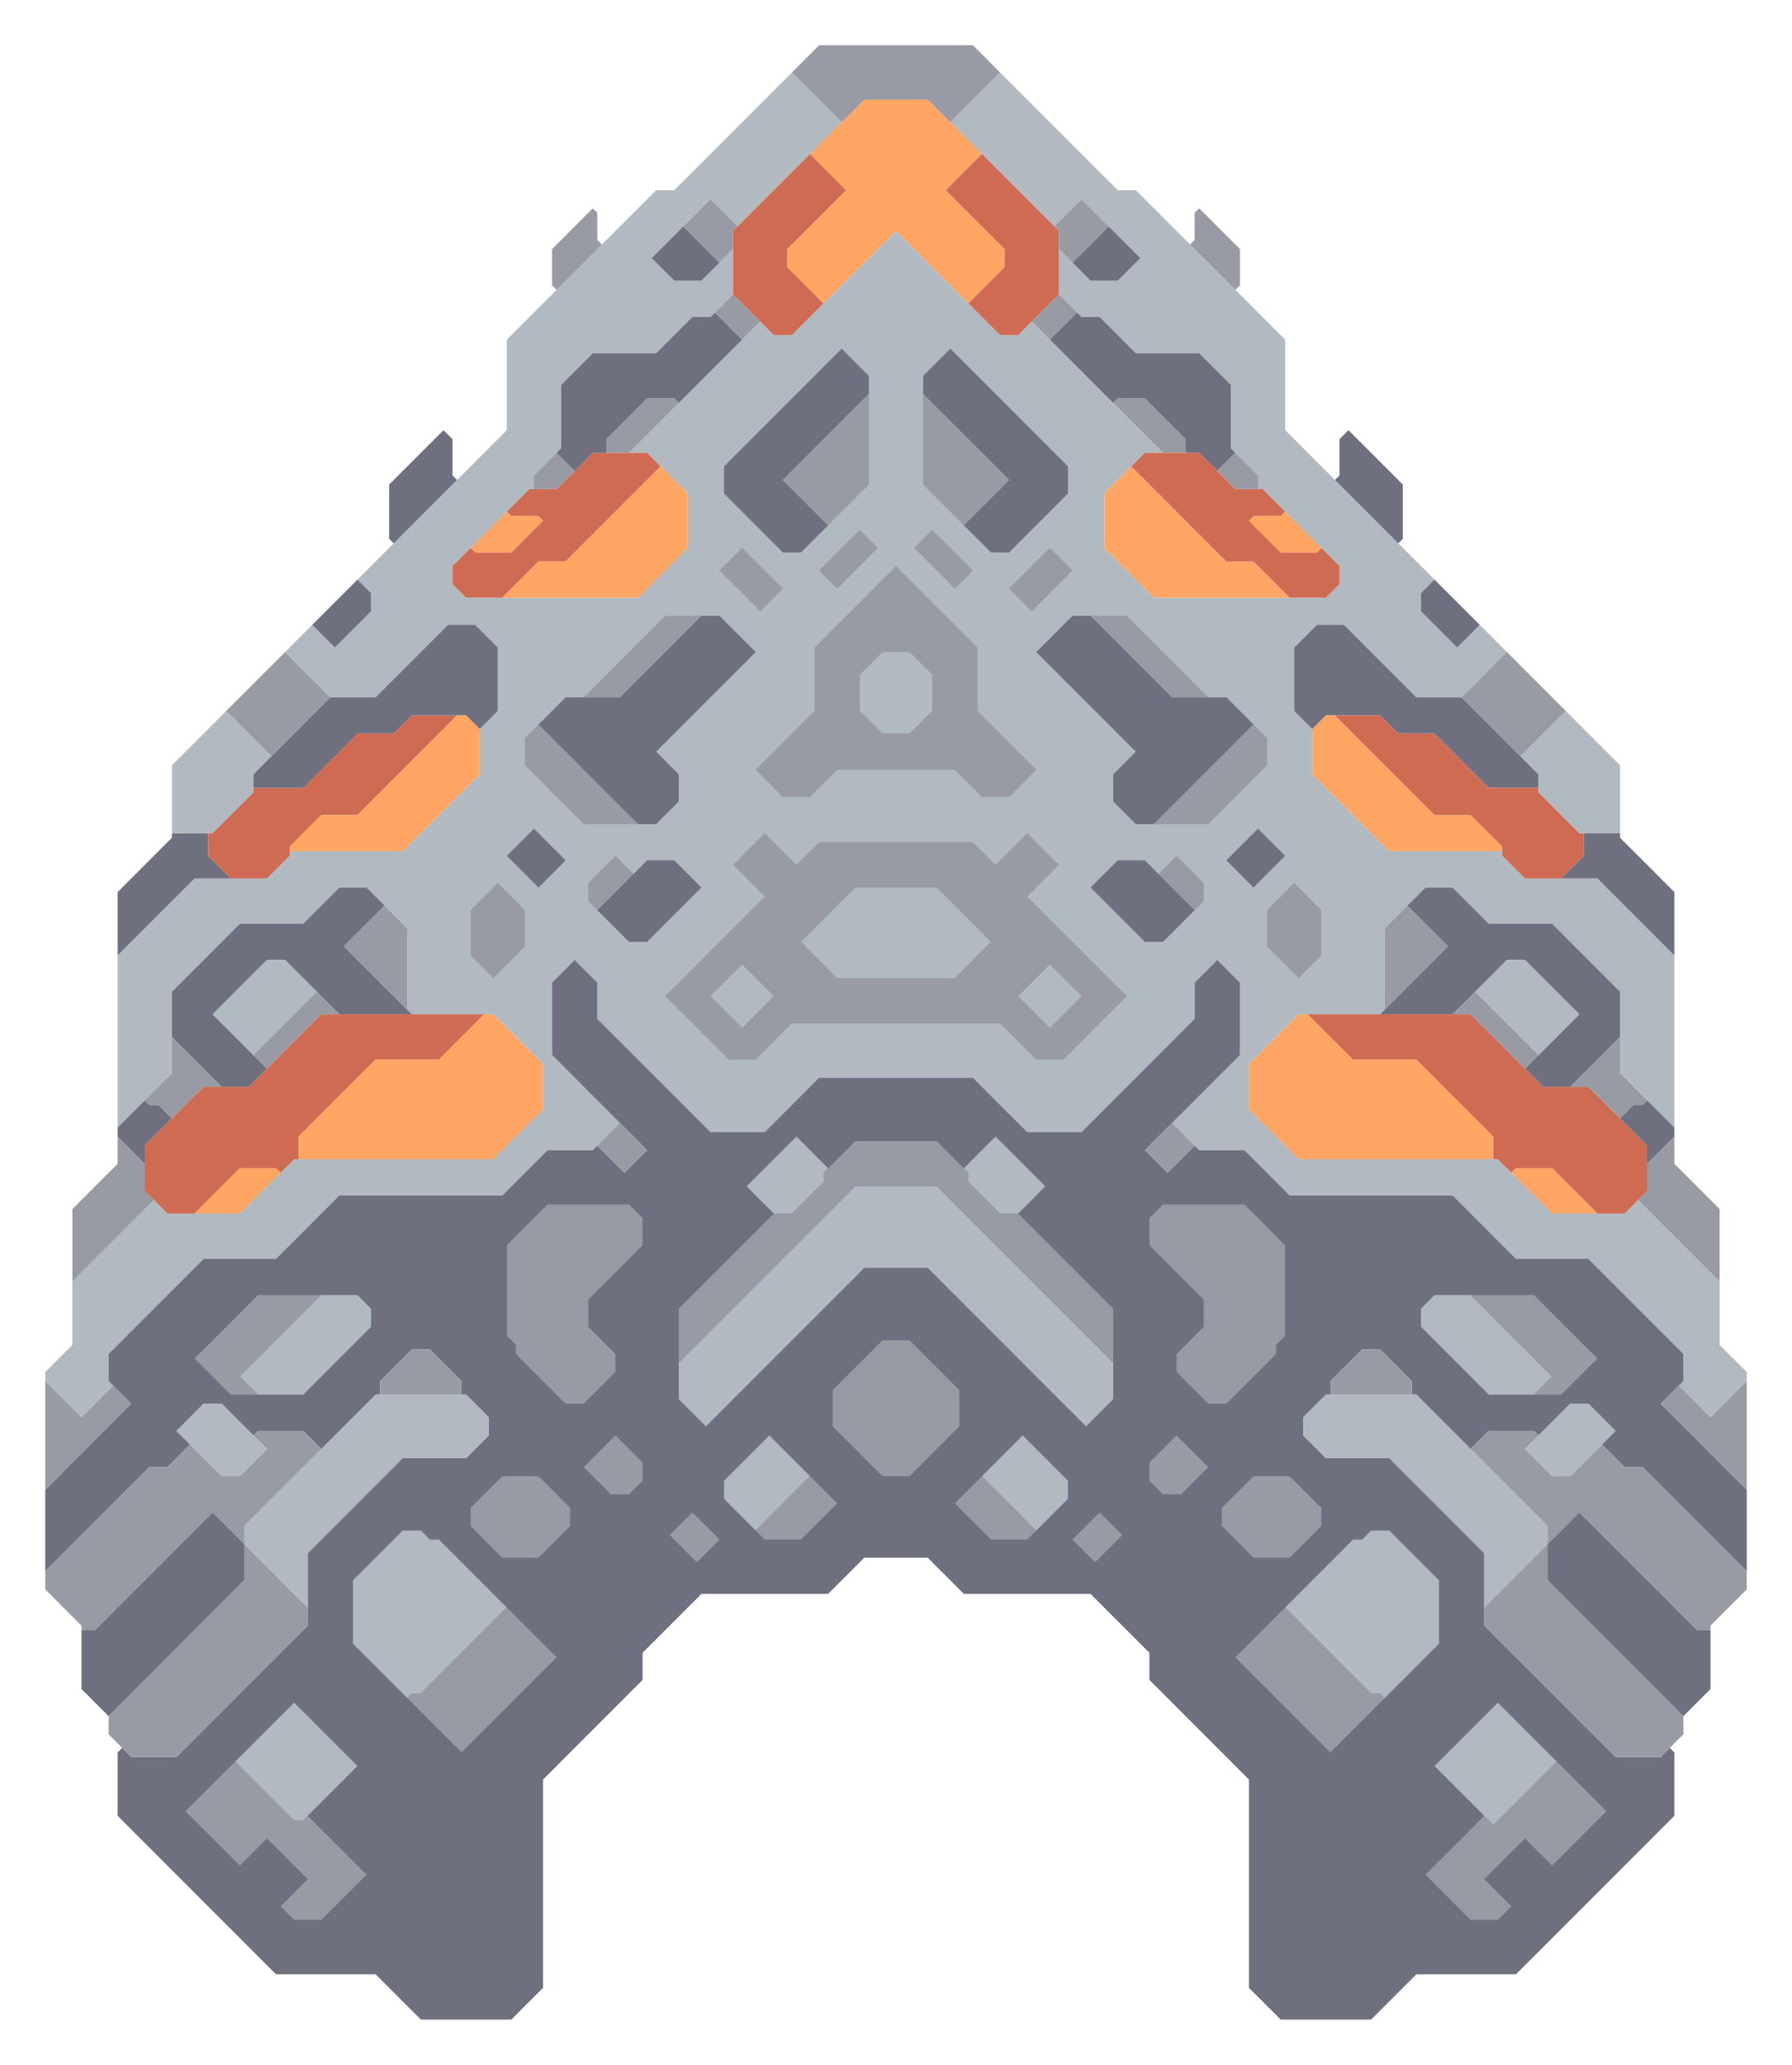 <svg xmlns="http://www.w3.org/2000/svg" width="198" height="228" style="fill-opacity:1;color-rendering:auto;color-interpolation:auto;text-rendering:auto;stroke:#000;stroke-linecap:square;stroke-miterlimit:10;shape-rendering:auto;stroke-opacity:1;fill:#000;stroke-dasharray:none;font-weight:400;stroke-width:1;font-family:&quot;Dialog&quot;;font-style:normal;stroke-linejoin:miter;font-size:12px;stroke-dashoffset:0;image-rendering:auto">
    <g style="stroke-linecap:round;fill:#b0bac0;stroke:#b0bac0">
        <path stroke="none" d="M5 152.5v-1l3-3v-7l9-9 1.5 1.5h8l6-6h22l5.5-5.5v-5l-5.5-5.5h-9l-.5-.5v-9L40.5 98h-3l-4 4h-7l-7.5 7.5v9l-6 6v-19l8.5-8.5h8l2.5-2.5V94h12.5l8.5-8.5v-5l2-2v-7L52.5 69h-3l-8 8h-5l-5-5 3-3 2.5 2.5 4-4v-2L39.5 64 56 47.5v-10L72.5 21h2l13-13 5.5 5.5L81.5 25l-3-3-6.5 6.5 2.5 2.5h3l3.5-3.5v5L78.5 35h-2l-4 4h-7L62 42.5v7l-3 3V54h-.5L50 62.5v2l1.5 1.5h19l5.5-5.5v-6L71.5 50h-2L84 35.5l1.5 1.5h2L99 25.5 110.5 37h2l1.5-1.5L128.5 50h-2l-4.5 4.5v6l5.5 5.5h19l1.5-1.5v-2l-8.5-8.5h-.5v-1.5l-3-3v-7l-3.5-3.5h-7l-4-4h-2l-2.5-2.5v-5l3.5 3.5h3l2.5-2.5-6.5-6.5-3 3L105 13.5l5.5-5.5 13 13h2L142 37.5v10L158.5 64l-1.5 1.5v2l4 4 2.5-2.5 3 3-5 5h-5l-8-8h-3l-2.5 2.5v7l2 2v5l8.5 8.5H166v.5l2.5 2.5h8l8.5 8.5v19l-6-6v-9l-7.5-7.5h-7l-4-4h-3l-4.5 4.5v9l-.5.5h-9l-5.5 5.5v5l5.5 5.5h22l6 6h8l1.5-1.5 9 9v7l3 3v1l-4 4-3.5-3.5.5-.5v-3L175.5 139h-8l-7-7h-18l-5-5h-5l-3-3 7.5-7.5v-8l-2.5-2.5-2.5 2.5v4L119.5 125h-6l-6-6h-17l-6 6h-6L66 112.5v-4l-2.5-2.5-2.5 2.5v8l7.5 7.5-3 3h-5l-5 5h-18l-7 7h-8L12 149.5v3l.5.5-3.5 3.5Z" style="stroke:none"/>
    </g>
    <g stroke="none" style="stroke-linecap:round;fill:#989aa4;stroke:#989aa4">
        <path d="m9 156.5 3.5-3.5 2 2-9.5 9.5v-12Z" style="stroke:none"/>
        <path d="M5 173.5v-9l9.5-9.5-2.5-2.5v-3L22.5 139h8l7-7h18l5-5h5l.5-.5 3 3 2.5-2.5L61 116.5v-8l2.5-2.5 2.5 2.5v4L78.5 125h6l6-6h17l6 6h6l12.5-12.5v-4l2.5-2.5 2.5 2.5v8L126.5 127l2.5 2.5 3-3 .5.5h5l5 5h18l7 7h8l10.5 10.5v3l-2.5 2.5 9.5 9.5v9L181.5 162h-2l-2.5-2.5 1.5-1.5-3-3h-2l-3.5 3.5-.5-.5h-5l-2 2-6-6h-.5v-1.5l-3.5-3.5h-2l-3.5 3.5v1.5h-.5l-2.5 2.5v2l2.5 2.5h7l10.5 10.5v8l14.5 14.5h5l1-1 .5.5v7L167.5 218h-11l-5 5h-10l-3.5-3.5v-23l-11-11v-3l-6.5-6.5h-14l-4-4h-7l-4 4h-14l-6.5 6.5v3l-11 11v23l-3.5 3.5h-10l-5-5h-11L13 200.5v-7l.5-.5 1 1h5L34 179.5v-8L44.5 161h7l2.5-2.5v-2l-2.5-2.5H51v-1.5l-3.5-3.5h-2l-3.5 3.5v1.5h-.5l-6 6-2-2h-5l-.5.5-3.5-3.5h-2l-3 3 1.5 1.5-2.5 2.5h-2Z" style="fill:#6e7080;stroke:none"/>
        <path d="M5 175.5v-2L16.5 162h2l2.5-2.5 3.5 3.5h2l3-3-1.5-1.5.5-.5h5l2 2-8.5 8.5v2l-3.5-3.5-13 13H9v-.5Zm3-34v-8l5-5v-3l3 3v3l1 1Z" style="stroke:none"/>
        <path d="M9 186.5V180h1.5l13-13 3.5 3.5v4l-15 15Z" style="fill:#6e7080;stroke:none"/>
        <path d="M12 191.5v-2l15-15v-4l7 7v2L19.5 194h-5Z" style="stroke:none"/>
        <path d="M13 105.5v-7l6-6V92h4v2.5l2.5 2.5h-4Zm0 20v-1l3-3 .5.5h1l1.5 1.5-3 3v2Z" style="fill:#6e7080;stroke:none"/>
        <path d="m16.5 122-.5-.5 3-3v-4l5.5 5.5h-2l-3.5 3.5-1.5-1.5Z" style="stroke:none"/>
        <path d="M16 131.5v-5l6.5-6.5h5l8-8h18l-5 5h-7l-8.5 8.5v2.5h-.5l-1.5 1.5-.5-.5h-4l-5 5h-3Z" style="fill:#d06b53;stroke:none"/>
        <path d="M19 92v-7.5l6-6 5 5-2 2v2L23.5 92Z" style="fill:#b0bac0;stroke:none"/>
        <path d="M19 114.5v-5l7.5-7.5h7l4-4h3l2 2-4.5 4.5 7.5 7.5h-8l-6-6h-2l-6 6 6 6-2 2h-3Z" style="fill:#6e7080;stroke:none"/>
        <path d="m19.5 158 3-3h2l5 5-3 3h-2Z" style="fill:#b0bac0;stroke:none"/>
        <path d="m20.5 200 6 6 3-3 4.5 4.5-3 3 1.5 1.5h3l5-5-6.5-6.5 5.5-5.5-7-7Zm1-50 4 4h8l7.5-7.5v-2l-1.5-1.5h-11Z" style="fill:#6e7080;stroke:none"/>
        <path d="m20.5 200 5.5-5.5 6.5 6.5h1l.5-.5 6.5 6.5-5 5h-3l-1.5-1.5 3-3-4.5-4.5-3 3Z" style="stroke:none"/>
        <path d="m21.5 134 5-5h4l.5.5-4.5 4.5Z" style="fill:#ffa665;stroke:none"/>
        <path d="m21.5 150 7-7h7l-9 9 2 2h-3Z" style="stroke:none"/>
        <path d="M23 94.5V92h.5l4.5-4.5V87h5.5l6-6h4l2-2h5l-11 11h-4L32 93.5v1L29.5 97h-4Z" style="fill:#d06b53;stroke:none"/>
        <path d="m23.5 112 6-6h2l3.5 3.5-7 7Z" style="fill:#b0bac0;stroke:none"/>
        <path d="m25 78.5 6.5-6.5 5 5-6.5 6.5Z" style="stroke:none"/>
        <path d="m26 194.5 6.5-6.5 7 7-6 6h-1Zm.5-42.5 9-9h4l1.5 1.5v2l-7.5 7.5h-5Zm.5 18.5v-2L41.5 154h10l2.5 2.5v2l-2.5 2.5h-7L34 171.5v6Z" style="fill:#b0bac0;stroke:none"/>
        <path d="M28 87v-1.5l8.5-8.5h5l8-8h3l2.5 2.5v7l-2 2-1.5-1.5h-6l-2 2h-4l-6 6Z" style="fill:#6e7080;stroke:none"/>
        <path d="m28 116.5 7-7 2.5 2.5h-2l-6 6Z" style="stroke:none"/>
        <path d="M32 94v-.5l3.5-3.5h4l11-11h1l1.5 1.5v5L44.5 94Zm1 34v-2.5l8.5-8.5h7l5-5h1l5.5 5.5v5l-5.5 5.5Z" style="fill:#ffa665;stroke:none"/>
        <path d="m34.5 69 5-5 1.5 1.5v2l-4 4Z" style="fill:#6e7080;stroke:none"/>
        <path d="m38 104.5 4.5-4.5 2.5 2.5v9Z" style="stroke:none"/>
        <path d="M39 174.5v7l12 12L61.5 183l-13-13h-1l-1-1h-2Z" style="fill:#6e7080;stroke:none"/>
        <path d="M39 181.5v-7l5.5-5.5h2l1 1h1l7.5 7.5-9.5 9.5h-1l-.5.5Z" style="fill:#b0bac0;stroke:none"/>
        <path d="M42 154v-1.5l3.5-3.5h2l3.5 3.5v1.5Z" style="stroke:none"/>
        <path d="m43.5 60-.5-.5v-6l6-6 1 1v4l.5.5Z" style="fill:#6e7080;stroke:none"/>
        <path d="m45 187.5.5-.5h1l9.5-9.5 5.5 5.5L51 193.5Z" style="stroke:none"/>
        <path d="M50 64.5v-2l2-2 .5.5h4l3.5-3.5-.5-.5h-3l-.5-.5 2.5-2.5h3l4-4h6l1.5 1.5L62.5 62h-3l-4 4h-4Z" style="fill:#d06b53;stroke:none"/>
        <path d="M52 100.5v5l2.5 2.5 3.5-3.5v-4l-3-3Z" style="fill:#b0bac0;stroke:none"/>
        <path d="M52 166.5v2l3.5 3.5h4l3.5-3.5v-2l-3.5-3.5h-4Z" style="fill:#6e7080;stroke:none"/>
        <path d="m52.5 61-.5-.5 4-4 .5.5h3l.5.5-3.5 3.5Z" style="fill:#ffa665;stroke:none"/>
        <path d="M52 105.5v-5l3-3 3 3v4l-3.5 3.5Zm0 63v-2l3.5-3.5h4l3.5 3.5v2l-3.5 3.5h-4Z" style="stroke:none"/>
        <path d="m56 94.5 3.5 3.5 3-3-3.5-3.5Z" style="fill:#b0bac0;stroke:none"/>
        <path d="M56 137.5v10l1 1v1l5.5 5.5h2l3.5-3.5v-2l-3-3v-3l6-6v-3l-1.5-1.5h-9Z" style="fill:#6e7080;stroke:none"/>
        <path d="m55.5 66 4-4h3L73 51.5l3 3v6L70.5 66Z" style="fill:#ffa665;stroke:none"/>
        <path d="m56 94.5 3-3 3.5 3.5-3 3Z" style="fill:#6e7080;stroke:none"/>
        <path d="M56 147.5v-10l4.5-4.5h9l1.5 1.5v3l-6 6v3l3 3v2l-3.5 3.5h-2l-5.5-5.5v-1Z" style="stroke:none"/>
        <path d="M58 81.5v3l6.5 6.5h8l2.5-2.5v-3L72.5 83l11-11-4-4h-6l-9 9h-2Z" style="fill:#b0bac0;stroke:none"/>
        <path d="M58 84.5v-3l1.5-1.5 11 11h-6ZM59 54v-1.5l2.5-2.5 2 2-2 2Z" style="stroke:none"/>
        <path d="m59.5 80 3-3h6l9-9h2l4 4-11 11 2.5 2.5v3L72.5 91h-2Z" style="fill:#6e7080;stroke:none"/>
        <path d="m61.5 32-.5-.5v-4l4.5-4.5.5.5v3l.5.5Z" style="stroke:none"/>
        <path d="m61.5 50 .5-.5v-7l3.5-3.5h7l4-4h2l.5-.5 3 3-7 7-.5-.5h-3L67 48.5V50h-1.5l-2 2Z" style="fill:#6e7080;stroke:none"/>
        <path d="M65 97.5v2l4.5 4.5h2l6-6-3-3h-3L70 96.5l-2-2Z" style="fill:#b0bac0;stroke:none"/>
        <path d="m64.5 162 3 3h2l1.5-1.5v-2l-3-3Z" style="fill:#6e7080;stroke:none"/>
        <path d="m64.5 77 9-9h4l-9 9Zm1.5 23.5-1-1v-2l3-3 2 2ZM64.5 162l3.5-3.5 3 3v2l-1.5 1.5h-2Z" style="stroke:none"/>
        <path d="m66 100.5 5.5-5.5h3l3 3-6 6h-2Z" style="fill:#6e7080;stroke:none"/>
        <path d="m66 126.5 2.5-2.5 3 3-2.5 2.5ZM67 50v-1.5l4.5-4.5h3l.5.5-5.5 5.5Z" style="stroke:none"/>
        <path d="m72 28.5 3.5-3.5 4 4-2 2h-3Z" style="fill:#6e7080;stroke:none"/>
        <path d="m73.5 110 7 7h3l4-4h23l4 4h3l7-7-11-11 3.5-3.5-3.5-3.5-3.5 3.5-2.5-2.5h-17L88 95.5 84.5 92 81 95.5l3.5 3.5Z" style="fill:#b0bac0;stroke:none"/>
        <path d="m74 169.5 3 3 2.5-2.5-3-3Z" style="fill:#6e7080;stroke:none"/>
        <path d="m73.5 110 11-11-3.5-3.5 3.5-3.5 3.5 3.5 2.5-2.5h17l2.5 2.5 3.5-3.5 3.5 3.5-3.5 3.5 11 11-7 7h-3l-4-4h-23l-4 4h-3Z" style="stroke:none"/>
        <path d="M75 144.5v10l3 3L95.5 140h7l17.5 17.5 3-3v-10L112.5 134l3-3-5.5-5.5-3.5 3.5-3-3h-9l-3 3-3.5-3.5-5.5 5.5 3 3Z" style="fill:#6e7080;stroke:none"/>
        <path d="m74 169.5 2.5-2.5 3 3-2.5 2.5Zm1-19v-6L85.5 134h2l3.5-3.5v-1l3.5-3.5h9l3.5 3.5v1l3.5 3.5h2l10.5 10.5v6L103.5 131h-9Z" style="stroke:none"/>
        <path d="M75 154.5v-4L94.5 131h9l19.5 19.5v4l-3 3-17.5-17.5h-7L78 157.5Z" style="fill:#b0bac0;stroke:none"/>
        <path d="m75.5 25 3-3 3 3-.5.5v2L79.5 29Zm3 85 3.5 3.5 3.5-3.5-3.5-3.5Zm.5-75.5 2-2 3 3-2 2Z" style="stroke:none"/>
        <path d="M80 51.5v3l6.5 6.5h2l7.5-7.5v-12l-3-3ZM79.5 63l4.5 4.5 2.5-2.5-4.5-4.5Zm-1 47 3.5-3.5 3.5 3.5-3.5 3.5Z" style="fill:#b0bac0;stroke:none"/>
        <path d="M80 163.5v2l4.5 4.5h4l4-4-7.5-7.5Zm0-109v-3l13-13 3 3v2L86.5 53l5 5-3 3h-2Z" style="fill:#6e7080;stroke:none"/>
        <path d="m79.5 63 2.5-2.5 4.5 4.5-2.5 2.5Z" style="stroke:none"/>
        <path d="M80 165.5v-2l5-5 4.5 4.5-6 6Z" style="fill:#b0bac0;stroke:none"/>
        <path d="M81 32.5v-7l8.5-8.5 4 4-6.5 6.5v2l4 4-3.5 3.5h-2Z" style="fill:#d06b53;stroke:none"/>
        <path d="m83.5 85 3 3h3l3-3h13l3 3h3l3-3-6.5-6.5v-7l-9-9-9 9v7Zm-1 46 5.5-5.5 3.5 3.5-.5.5v1l-3.5 3.5h-2Z" style="fill:#b0bac0;stroke:none"/>
        <path d="m83.5 85 6.5-6.5v-7l9-9 9 9v7l6.5 6.5-3 3h-3l-3-3h-13l-3 3h-3Zm1 85-1-1 6-6 3 3-4 4Z" style="stroke:none"/>
        <path d="M87 29.5v-2l6.5-6.5-4-4 6-6h7l6 6-4 4 6.5 6.5v2l-4 4-8-8-8 8Z" style="fill:#ffa665;stroke:none"/>
        <path d="m86.5 53 9.5-9.5v10L91.5 58Zm1-45 3-3h17l3 3-5.5 5.5-2.5-2.5h-7L93 13.5Zm1 96 4 4h13l4-4-6-6h-9Z" style="stroke:none"/>
        <path d="m88.5 104 6-6h9l6 6-4 4h-13Zm2-41 2 2 4.5-4.5-2-2Z" style="fill:#b0bac0;stroke:none"/>
        <path d="m90.5 63 4.5-4.5 2 2-4.5 4.5Z" style="stroke:none"/>
        <path d="M92 153.5v4l5.5 5.5h3l5.5-5.5v-4l-5.5-5.5h-3Z" style="fill:#6e7080;stroke:none"/>
        <path d="M92 157.5v-4l5.5-5.5h3l5.5 5.5v4l-5.5 5.5h-3Zm3-83v4l2.5 2.5h3l2.5-2.5v-4l-2.5-2.5h-3Z" style="stroke:none"/>
        <path d="M95 78.5v-4l2.5-2.5h3l2.5 2.5v4l-2.5 2.5h-3Zm6-18 4.5 4.5 2-2-4.5-4.5Zm1-19v12l7.5 7.5h2l6.5-6.5v-3l-13-13Z" style="fill:#b0bac0;stroke:none"/>
        <path d="m101 60.5 2-2 4.5 4.5-2 2Z" style="stroke:none"/>
        <path d="M102 43.5v-2l3-3 13 13v3l-6.5 6.5h-2l-3-3 5-5Z" style="fill:#6e7080;stroke:none"/>
        <path d="m111.5 53-5 5-4.5-4.5v-10Z" style="stroke:none"/>
        <path d="m104.5 21 4-4 8.5 8.5v7l-4.5 4.5h-2l-3.5-3.5 4-4v-2Z" style="fill:#d06b53;stroke:none"/>
        <path d="m105.5 166 4 4h4l4.5-4.5v-2l-5-5Z" style="fill:#6e7080;stroke:none"/>
        <path d="m105.5 166 3-3 6 6-1 1h-4Z" style="stroke:none"/>
        <path d="M107 130.5v-1l-.5-.5 3.5-3.5 5.5 5.5-3 3h-2Zm1.5 32.5 4.5-4.5 5 5v2l-3.5 3.5Zm3-98 2.5 2.5 4.5-4.5-2.5-2.5Z" style="fill:#b0bac0;stroke:none"/>
        <path d="m111.5 65 4.5-4.5 2.5 2.5-4.5 4.5Zm1 45 3.5 3.5 3.5-3.5-3.5-3.5Z" style="stroke:none"/>
        <path d="m112.5 110 3.5-3.5 3.5 3.5-3.5 3.5Z" style="fill:#b0bac0;stroke:none"/>
        <path d="m114 35.5 3-3 2 2-3 3Z" style="stroke:none"/>
        <path d="m114.5 72 11 11-2.5 2.5v3l2.5 2.5h8l6.5-6.5v-3l-4.5-4.5h-2l-9-9h-6Z" style="fill:#b0bac0;stroke:none"/>
        <path d="m114.5 72 4-4h2l9 9h6l3 3-11 11h-2l-2.5-2.5v-3l2.5-2.5Zm1.5-34.5 3-3 .5.5h2l4 4h7l3.5 3.5v7l.5.5-2 2-2-2H131v-1.5l-4.5-4.5h-3l-.5.5Z" style="fill:#6e7080;stroke:none"/>
        <path d="M117 27.5v-2l-.5-.5 3-3 3 3-4 4Z" style="stroke:none"/>
        <path d="m118.5 170 2.5 2.5 3-3-2.5-2.5Zm0-141 4-4 3.5 3.5-2.5 2.5h-3Z" style="fill:#6e7080;stroke:none"/>
        <path d="m118.5 170 3-3 2.5 2.5-3 3Z" style="stroke:none"/>
        <path d="m120.5 98 6 6h2l4.5-4.5v-2l-3-3-2 2-1.5-1.5h-3Z" style="fill:#b0bac0;stroke:none"/>
        <path d="M120.5 68h4l9 9h-4Z" style="stroke:none"/>
        <path d="m120.5 98 3-3h3l5.5 5.5-3.5 3.5h-2Z" style="fill:#6e7080;stroke:none"/>
        <path d="M122 60.5v-6l3-3L135.5 62h3l4 4h-15Z" style="fill:#ffa665;stroke:none"/>
        <path d="m123 44.5.5-.5h3l4.5 4.5V50h-2.5Z" style="stroke:none"/>
        <path d="m125 51.5 1.5-1.5h6l4 4h3l2.5 2.5-.5.5h-3l-.5.5 3.5 3.5h4l.5-.5 2 2v2l-1.5 1.5h-4l-4-4h-3Z" style="fill:#d06b53;stroke:none"/>
        <path d="M127 134.5v3l6 6v3l-3 3v2l3.5 3.5h2l5.5-5.5v-1l1-1v-10l-4.5-4.5h-9Zm0 27v2l1.5 1.5h2l3-3-3.5-3.5Z" style="fill:#6e7080;stroke:none"/>
        <path d="m126.5 127 3-3 2.5 2.5-3 3Zm.5 10.5v-3l1.5-1.5h9l4.5 4.5v10l-1 1v1l-5.5 5.5h-2l-3.5-3.5v-2l3-3v-3Zm0 26v-2l3-3 3.5 3.5-3 3h-2Zm.5-72.5 11-11 1.5 1.5v3l-6.5 6.5Zm.5 5.5 2-2 3 3v2l-1 1Zm9-69v4l-.5.5-5-5 .5-.5v-3l.5-.5Z" style="stroke:none"/>
        <path d="M135 166.5v2l3.5 3.5h4l3.5-3.5v-2l-3.5-3.5h-4Z" style="fill:#6e7080;stroke:none"/>
        <path d="m134.5 52 2-2 2.5 2.5V54h-2.5Z" style="stroke:none"/>
        <path d="m135.5 95 3 3 3.5-3.5-3-3Z" style="fill:#b0bac0;stroke:none"/>
        <path d="M135 168.5v-2l3.5-3.5h4l3.5 3.5v2l-3.5 3.5h-4Z" style="stroke:none"/>
        <path d="m135.5 95 3.5-3.5 3 3-3.5 3.5Zm1 88 10.5 10.5 12-12v-7l-5.5-5.5h-2l-1 1h-1Z" style="fill:#6e7080;stroke:none"/>
        <path d="m136.5 183 5.5-5.5 9.5 9.5h1l.5.5-6 6Z" style="stroke:none"/>
        <path d="m138 57.5.5-.5h3l.5-.5 4 4-.5.5h-4Zm0 65v-5l5.5-5.5h1l5 5h7l8.5 8.5v2.5h-21.5Z" style="fill:#ffa665;stroke:none"/>
        <path d="M140 100.5v4l3.5 3.5 2.5-2.5v-5l-3-3Z" style="fill:#b0bac0;stroke:none"/>
        <path d="M140 104.5v-4l3-3 3 3v5l-2.5 2.5Z" style="stroke:none"/>
        <path d="m142 177.5 7.5-7.5h1l1-1h2l5.5 5.5v7l-6 6-.5-.5h-1Z" style="fill:#b0bac0;stroke:none"/>
        <path d="M143 78.5v-7l2.5-2.5h3l8 8h5l8.5 8.5V87h-5.5l-6-6h-4l-2-2h-6l-1.5 1.5Z" style="fill:#6e7080;stroke:none"/>
        <path d="M144 158.5v-2l2.5-2.5h10l14.5 14.5v2l-7 7v-6L153.5 161h-7Z" style="fill:#b0bac0;stroke:none"/>
        <path d="M145 85.5v-5l1.5-1.5h1l11 11h4l3.5 3.5v.5h-12.5Z" style="fill:#ffa665;stroke:none"/>
        <path d="M144.5 112h18l8 8h5l6.5 6.5v5l-2.5 2.5h-3l-5-5h-4l-.5.5-1.5-1.5h-.5v-2.5l-8.5-8.5h-7Z" style="fill:#d06b53;stroke:none"/>
        <path d="M147 154v-1.5l3.5-3.5h2l3.5 3.5v1.5Z" style="stroke:none"/>
        <path d="m147.5 53 .5-.5v-4l1-1 6 6v6l-.5.5Z" style="fill:#6e7080;stroke:none"/>
        <path d="M147.5 79h5l2 2h4l6 6h5.5v.5l4.5 4.5h.5v2.5l-2.5 2.5h-4l-2.5-2.5v-1l-3.5-3.5h-4Z" style="fill:#d06b53;stroke:none"/>
        <path d="M153 111.5v-9l2.5-2.5 4.5 4.5Z" style="stroke:none"/>
        <path d="m152.5 112 7.5-7.5-4.5-4.5 2-2h3l4 4h7l7.5 7.5v5l-5.5 5.5h-3l-2-2 6-6-6-6h-2l-6 6Zm4.5 32.5v2l7.5 7.5h8l4-4-7-7h-11Zm0-77v-2l1.5-1.5 5 5-2.5 2.5Z" style="fill:#6e7080;stroke:none"/>
        <path d="M157 146.5v-2l1.5-1.5h4l9 9-2 2h-5Z" style="fill:#b0bac0;stroke:none"/>
        <path d="m157.5 207 5 5h3l1.5-1.5-3-3 4.5-4.5 3 3 6-6-12-12-7 7 5.5 5.5Z" style="fill:#6e7080;stroke:none"/>
        <path d="m157.5 207 6.5-6.5 1 1 7-7 5.5 5.5-6 6-3-3-4.5 4.5 3 3-1.5 1.5h-3Z" style="stroke:none"/>
        <path d="m158.5 195 7-7 6.5 6.5-7 7Z" style="fill:#b0bac0;stroke:none"/>
        <path d="m160.5 112 2.5-2.5 7 7-1.5 1.5-6-6Zm1-35 5-5 6.5 6.5-5 5Z" style="stroke:none"/>
        <path d="m163 109.5 3.5-3.5h2l6 6-4.5 4.5Z" style="fill:#b0bac0;stroke:none"/>
        <path d="M162.5 143h7l7 7-4 4h-3l2-2Zm0 17 2-2h5l.5.5-1.5 1.5 3 3h2l3.5-3.5 2.5 2.5h2l11.5 11.5v2l-4 4v.5h-1.5l-13-13-3.5 3.5v-2Zm1.5 19.5v-2l7-7v4l15 15v2l-2.5 2.5h-5Z" style="stroke:none"/>
        <path d="m167 129.5.5-.5h4l5 5h-5Z" style="fill:#ffa665;stroke:none"/>
        <path d="m168 83.5 5-5 6 6V92h-4.5l-4.5-4.5v-2Zm.5 76.5 5-5h2l3 3-5 5h-2Z" style="fill:#b0bac0;stroke:none"/>
        <path d="M171 174.5v-4l3.5-3.5 13 13h1.5v6.5l-3 3Zm1.5-77.5 2.5-2.5V92h4v.5l6 6v7l-8.5-8.5Z" style="fill:#6e7080;stroke:none"/>
        <path d="m173.5 120 5.5-5.5v4l3 3-.5.5h-1l-1.5 1.5-3.5-3.5Z" style="stroke:none"/>
        <path d="m179 123.5 1.5-1.5h1l.5-.5 3 3v1l-3 3v-2Z" style="fill:#6e7080;stroke:none"/>
        <path d="m181 132.5 1-1v-3l3-3v3l5 5v8Zm2.5 22.5 2-2 3.5 3.5 4-4v12Z" style="stroke:none"/>
    </g>
</svg>
